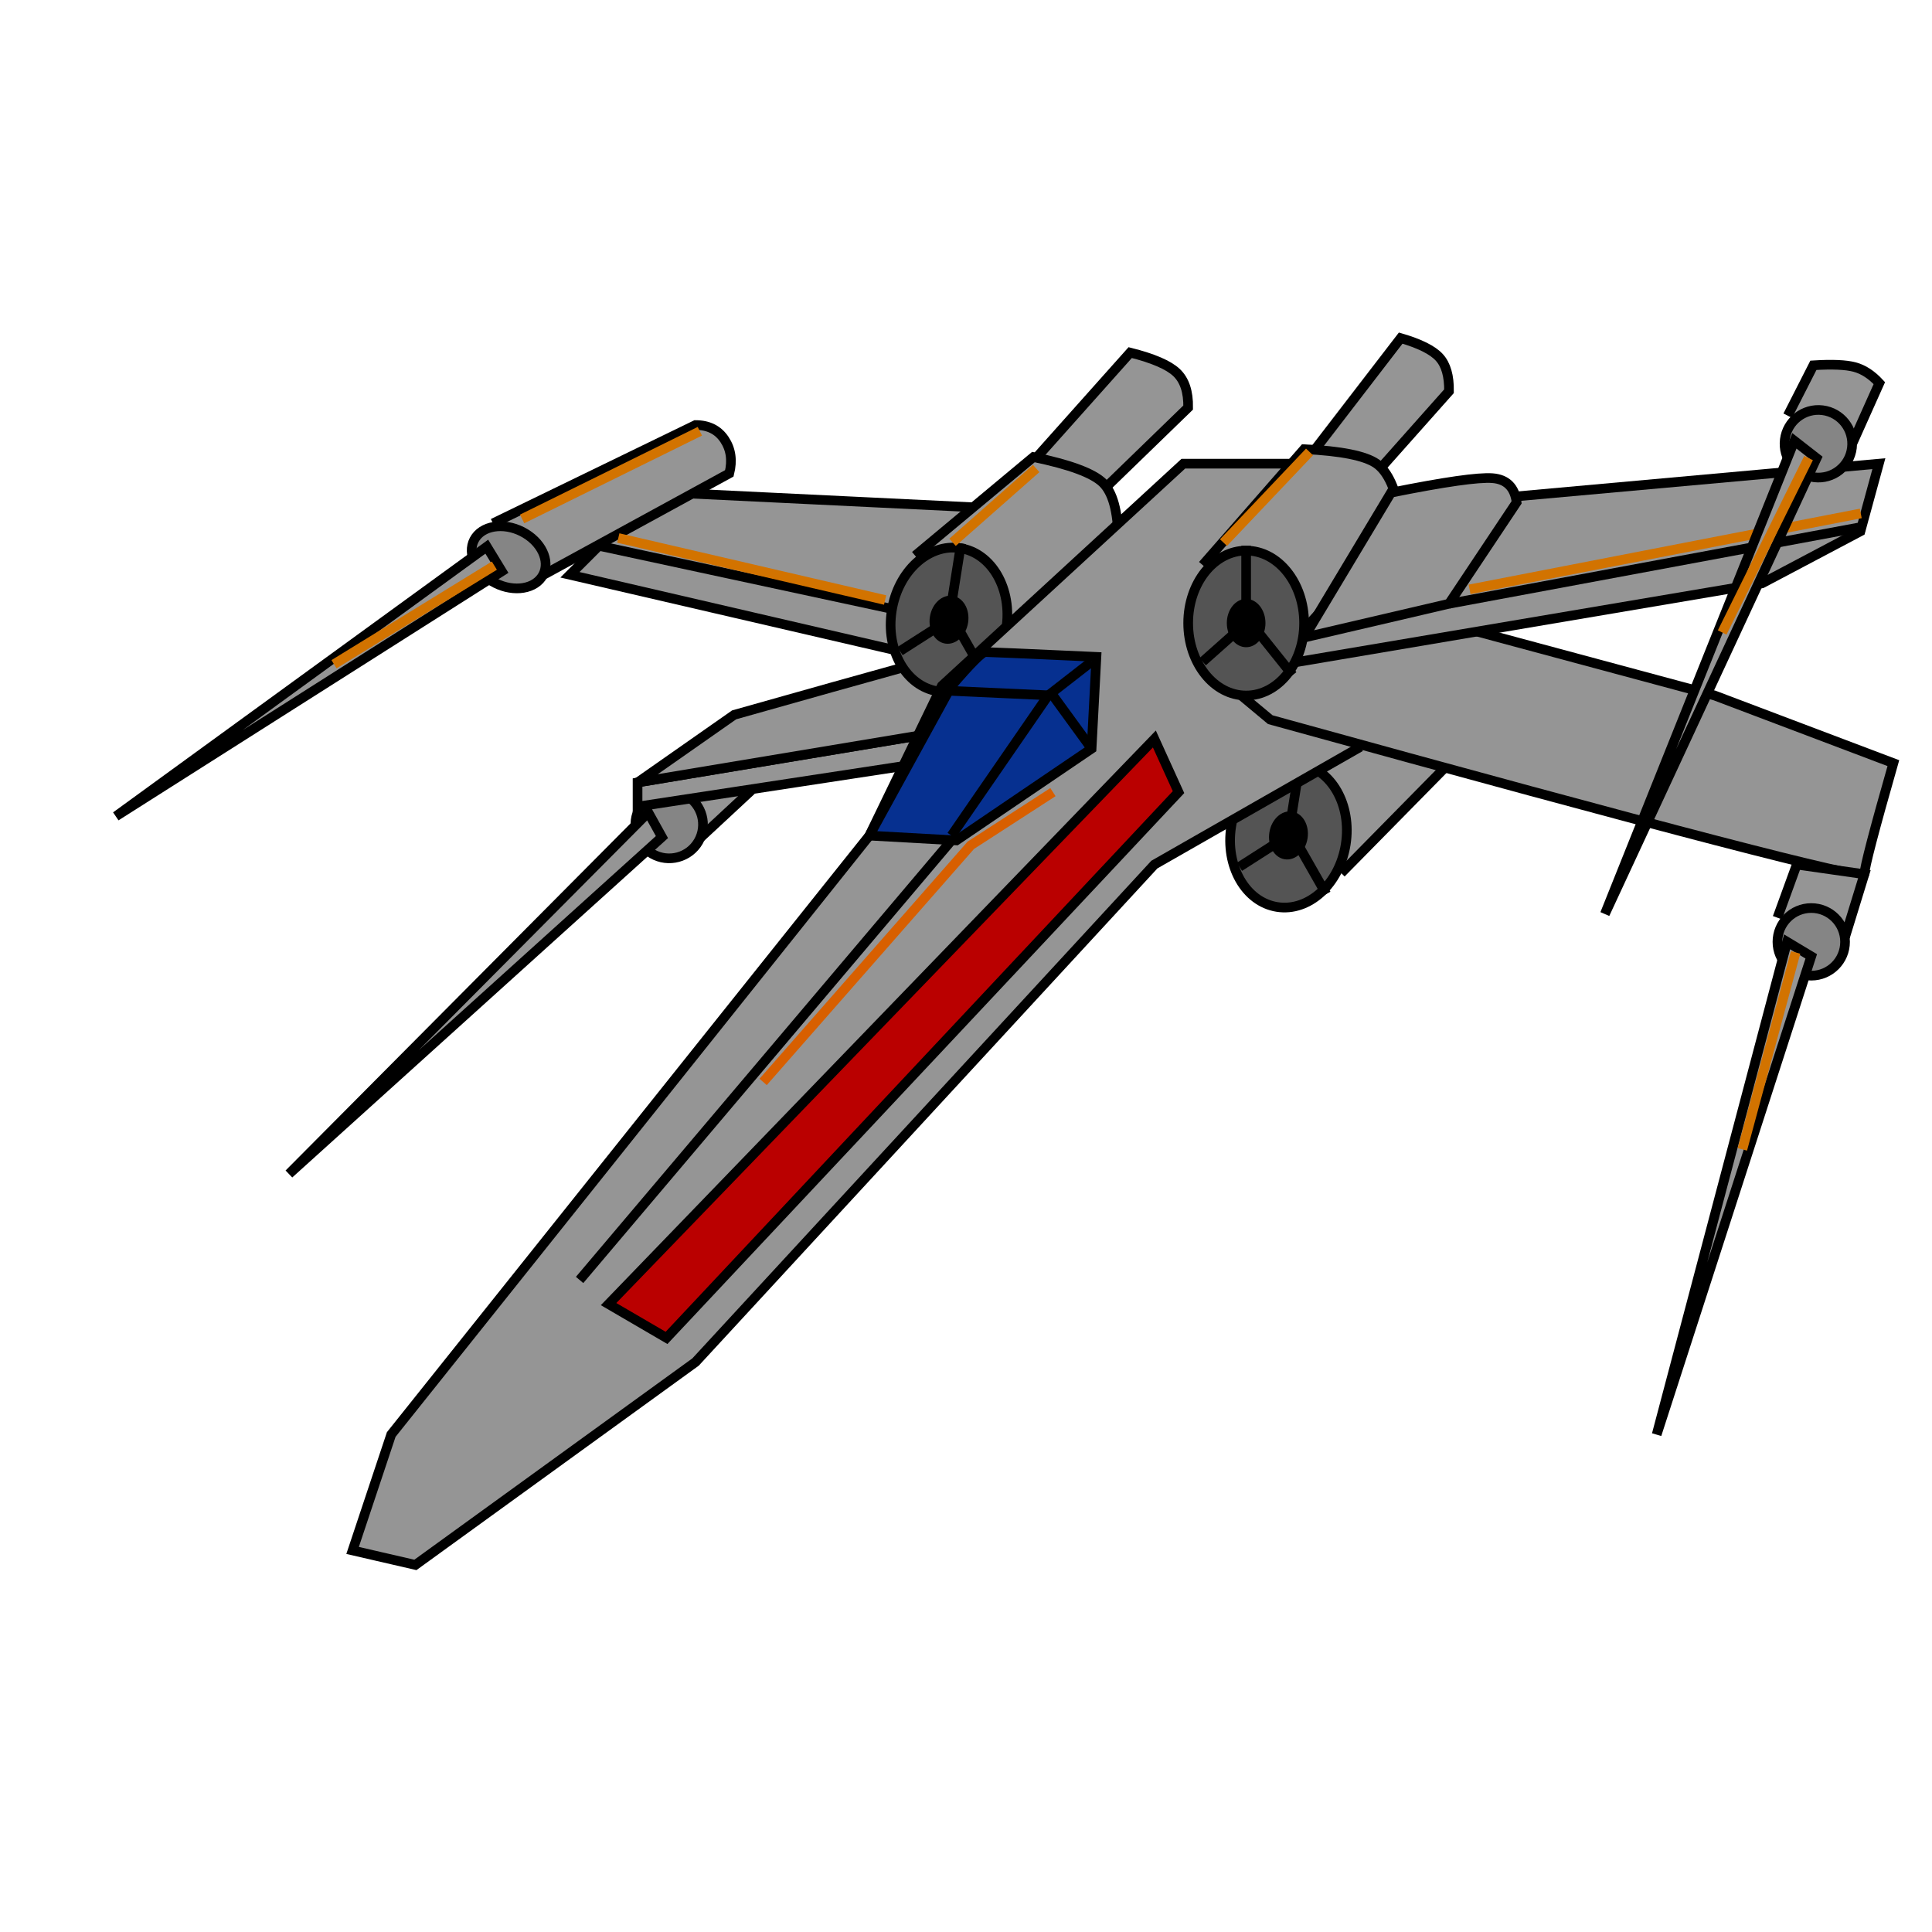 <?xml version="1.0" encoding="UTF-8"?>
<svg width="200px" height="200px" viewBox="0 0 200 200" version="1.1" xmlns="http://www.w3.org/2000/svg" xmlns:xlink="http://www.w3.org/1999/xlink">
    <!-- Generator: Sketch 56.3 (81716) - https://sketch.com -->
    <title>x-wing</title>
    <desc>Created with Sketch.</desc>
    <g id="x-wing" stroke="none" stroke-width="1" fill="none" fill-rule="evenodd">
        <g id="Group" transform="translate(104, 98.5) scale(-1, 1) translate(-104, -98.5) translate(12, 35)">
            <path d="M121.137,50.95 L119.137,44.45 C120.032,43.689 120.943,43.243 121.869,43.111 C122.795,42.979 124.217,43.092 126.137,43.45 L128.137,48.95" id="Path-42" stroke="#000000" fill="#959595" transform="translate(123.637, 47.003) rotate(-30) translate(-123.637, -47.003) "></path>
            <circle id="Oval" stroke="#000000" fill="#858585" transform="translate(126.726, 50.354) rotate(-30) translate(-126.726, -50.354) " cx="126.726" cy="50.354" r="3.5"></circle>
            <polygon id="Path-41" stroke="#000000" fill="#959595" transform="translate(146.404, 68.438) rotate(-30) translate(-146.404, -68.438) " points="138.404 44.438 154.404 93.938 140.904 42.938"></polygon>
            <path d="M54,14.5 C54,14.5 51.333,11.5 46,5.5 C45.978,3.924 46.312,2.757 47,2 C47.688,1.243 49.022,0.576 51,0 L61,13 C56.333,14 54,14.5 54,14.5 Z" id="Path-47" stroke="#000000" fill="#959595"></path>
            <path d="M82.602,16.5 C82.602,16.5 79.402,13.397 73.002,7.19 C72.976,5.559 73.376,4.352 74.202,3.569 C75.028,2.786 76.628,2.096 79.002,1.5 L91.001,14.948 C85.401,15.983 82.602,16.5 82.602,16.5 Z" id="Path-47" stroke="#000000" fill="#959595"></path>
            <polygon id="Path-46" stroke="#000000" fill="#959595" points="100.5 44 130 48.5 130 46 100 41"></polygon>
            <path d="M96.5,32.5 C96.833,32.5 104.667,34.667 120,39 L130,46 L97,40.5 C96.333,35.167 96.167,32.5 96.5,32.5 Z" id="Path-45" stroke="#000000" fill="#959595"></path>
            <polygon id="Path-43" stroke="#000000" fill="#959595" points="95.5 17.5 126.5 16 136 22.5 103 29"></polygon>
            <polygon id="Path-44" stroke="#000000" fill="#959595" points="134 21.5 137 24.5 102.5 32.5 101.5 28.5"></polygon>
            <path d="M90.657,33.145 L80.657,19.145 C81.152,16.298 81.986,14.465 83.157,13.645 C84.329,12.825 86.829,12.325 90.657,12.145 L101.157,24.145" id="Path-36" stroke="#000000" fill="#959595" transform="translate(90.907, 22.645) rotate(-9) translate(-90.907, -22.645) "></path>
            <ellipse id="Oval" stroke="#000000" fill="#545454" transform="translate(97.76, 29.153) rotate(-9) translate(-97.76, -29.153) " cx="97.76" cy="29.153" rx="6" ry="7.5"></ellipse>
            <ellipse id="Oval" fill="#000000" transform="translate(97.76, 29.153) rotate(-9) translate(-97.76, -29.153) " cx="97.76" cy="29.153" rx="2" ry="2.5"></ellipse>
            <path d="M97.682,29.513 L93.682,34.513" id="Line-2" stroke="#000000" stroke-linecap="square" transform="translate(95.682, 32.013) rotate(-9) translate(-95.682, -32.013) "></path>
            <path d="M97.056,21.709 L97.056,27.209" id="Line" stroke="#000000" stroke-linecap="square" transform="translate(97.056, 24.709) rotate(-9) translate(-97.056, -24.709) "></path>
            <path d="M98.045,28.777 C98.045,28.777 99.545,30.11 102.545,32.777" id="Path-35" stroke="#000000" transform="translate(100.295, 30.777) rotate(-9) translate(-100.295, -30.777) "></path>
            <path d="M55.516,55.474 L45.516,41.474 C46.011,38.628 46.845,36.794 48.016,35.974 C49.188,35.154 51.688,34.654 55.516,34.474 L66.016,46.474" id="Path-36" stroke="#000000" fill="#959595" transform="translate(55.766, 44.974) rotate(-9) translate(-55.766, -44.974) "></path>
            <ellipse id="Oval" stroke="#000000" fill="#545454" transform="translate(62.619, 51.482) rotate(-9) translate(-62.619, -51.482) " cx="62.619" cy="51.482" rx="6" ry="7.5"></ellipse>
            <ellipse id="Oval" fill="#000000" transform="translate(62.619, 51.482) rotate(-9) translate(-62.619, -51.482) " cx="62.619" cy="51.482" rx="2" ry="2.5"></ellipse>
            <path d="M62.541,51.843 L58.541,56.843" id="Line-2" stroke="#000000" stroke-linecap="square" transform="translate(60.541, 54.343) rotate(-9) translate(-60.541, -54.343) "></path>
            <path d="M61.915,44.038 L61.915,49.538" id="Line" stroke="#000000" stroke-linecap="square" transform="translate(61.915, 47.038) rotate(-9) translate(-61.915, -47.038) "></path>
            <path d="M62.904,51.106 C62.904,51.106 64.404,52.439 67.404,55.106" id="Path-35" stroke="#000000" transform="translate(65.154, 53.106) rotate(-9) translate(-65.154, -53.106) "></path>
            <polygon id="Path-28" stroke="#000000" fill="#959595" points="62.5 13 73.5 13 98.5 36 106 51.5 155.5 113.5 159.5 125.5 153 127 124 106 76.5 54.5 55.5 42.5"></polygon>
            <polygon id="Path-29" stroke="#000000" fill="#BA0000" points="76.5 41.5 133 100 127 103.5 74 47"></polygon>
            <polyline id="Path-30" stroke="#D85F00" points="87 47 95.5 52.5 117 77"></polyline>
            <path d="M97.5,52 L136,97.5" id="Path-31" stroke="#000000"></path>
            <path d="M97,52 C103,51.667 106,51.5 106,51.5 C106,51.5 103.167,46.333 97.5,36 C95.5,33.667 94.333,32.5 94,32.5 C93.667,32.5 89.833,32.667 82.5,33 L83,42.5 L97,52 Z" id="Path-32" stroke="#000000" fill="#063090"></path>
            <polyline id="Path-33" stroke="#000000" points="83 33.5 87.5 37 97.5 51.5"></polyline>
            <polyline id="Path-34" stroke="#000000" points="83 42.5 87 37 98 36.5"></polyline>
            <path d="M67.5,37 L64.5,39.5 C23.5,50.833 3,56.167 3,55.5 C3,54.833 2,51 0,44 L18.5,37 L57.5,26.5 L67.5,37 Z" id="Path-37" stroke="#000000" fill="#959595"></path>
            <path d="M61,32.5 L51,18.5 C51.495,15.653 52.328,13.82 53.5,13 C54.672,12.18 57.172,11.68 61,11.5 L71.5,23.5" id="Path-36" stroke="#000000" fill="#959595"></path>
            <polygon id="Path-39" stroke="#000000" fill="#959595" points="49.227 17.308 1.5 13 3.409 20 13.591 25.385 64.5 34"></polygon>
            <path d="M52,16 L61,31 L46,27.5 L39,17 C39.2,15.446 40.034,14.613 41.5,14.5 C42.966,14.387 46.466,14.887 52,16 Z" id="Path-38" stroke="#000000" fill="#959595"></path>
            <path d="M3.863,18.245 L43.377,25.916" id="Line-3" stroke="#D27300" stroke-linecap="square"></path>
            <ellipse id="Oval" stroke="#000000" fill="#545454" cx="67" cy="29.5" rx="6" ry="7.5"></ellipse>
            <ellipse id="Oval" fill="#000000" cx="67" cy="29.5" rx="2" ry="2.5"></ellipse>
            <path d="M66.5,29.5 L62.5,34.5" id="Line-2" stroke="#000000" stroke-linecap="square"></path>
            <path d="M67,22 L67,27.5" id="Line" stroke="#000000" stroke-linecap="square"></path>
            <path d="M67,29.5 C67,29.5 68.5,30.833 71.5,33.5" id="Path-35" stroke="#000000"></path>
            <path d="M46,27.5 L3,19.5" id="Path-40" stroke="#000000"></path>
            <polyline id="Path-42" stroke="#000000" fill="#959595" points="5 62 3 55.5 10 54.5 12 60"></polyline>
            <circle id="Oval" stroke="#000000" fill="#858585" cx="8.5" cy="62.5" r="3.5"></circle>
            <polygon id="Path-41" stroke="#000000" fill="#959595" points="8.5 64 24.5 113.5 11 62.5"></polygon>
            <path d="M3.729,10.594 L1.729,4.094 C2.625,3.334 3.535,2.888 4.461,2.756 C5.387,2.623 6.81,2.736 8.729,3.094 L10.729,8.594" id="Path-42" stroke="#000000" fill="#959595" transform="translate(6.229, 6.648) rotate(-7) translate(-6.229, -6.648) "></path>
            <circle id="Oval" stroke="#000000" fill="#858585" transform="translate(7.764, 10.939) rotate(-7) translate(-7.764, -10.939) " cx="7.764" cy="10.939" r="3.5"></circle>
            <polygon id="Path-41" stroke="#000000" fill="#959595" transform="translate(18.812, 35.274) rotate(-7) translate(-18.812, -35.274) " points="10.812 11.274 26.812 60.774 13.312 9.774"></polygon>
            <path d="M135.317,26.776 L122.667,8.947 C122.952,7.602 123.613,6.627 124.651,6.02 C125.688,5.414 126.806,5.403 128.005,5.987 L142.388,24.327" id="Path-42" stroke="#000000" fill="#959595" transform="translate(132.528, 16.166) rotate(-26) translate(-132.528, -16.166) "></path>
            <path d="M143.832,25.672 C146.025,25.47 147.584,23.973 147.315,22.329 C147.045,20.685 145.05,19.515 142.857,19.717 C140.665,19.919 139.106,21.416 139.375,23.06 C139.644,24.704 141.64,25.874 143.832,25.672 Z" id="Oval" stroke="#000000" fill="#858585" transform="translate(143.345, 22.694) rotate(-26) translate(-143.345, -22.694) "></path>
            <polygon id="Path-41" stroke="#000000" fill="#959595" transform="translate(163.672, 36.097) rotate(-26) translate(-163.672, -36.097) " points="151.277 16.751 176.067 57.055 153.795 15.14"></polygon>
            <path d="M124,9.866 L141.5,18.5" id="Line-3" stroke="#D27300" stroke-linecap="square"></path>
            <path d="M145.25,23.817 L161,33.5" id="Line-3" stroke="#D27300" stroke-linecap="square"></path>
            <path d="M9,12.866 L17.5,30.025" id="Line-3" stroke="#D27300" stroke-linecap="square"></path>
            <path d="M10.25,64.079 L15.5,83.5" id="Line-3" stroke="#D27300" stroke-linecap="square"></path>
            <path d="M60.782,12.145 L69,20.807" id="Line-3" stroke="#D27300" stroke-linecap="square"></path>
            <path d="M89.109,13.831 L97.017,20.807" id="Line-3" stroke="#D27300" stroke-linecap="square"></path>
            <path d="M104.859,27 L131.507,20.807" id="Line-3" stroke="#D27300" stroke-linecap="square"></path>
        </g>
    </g>
</svg>